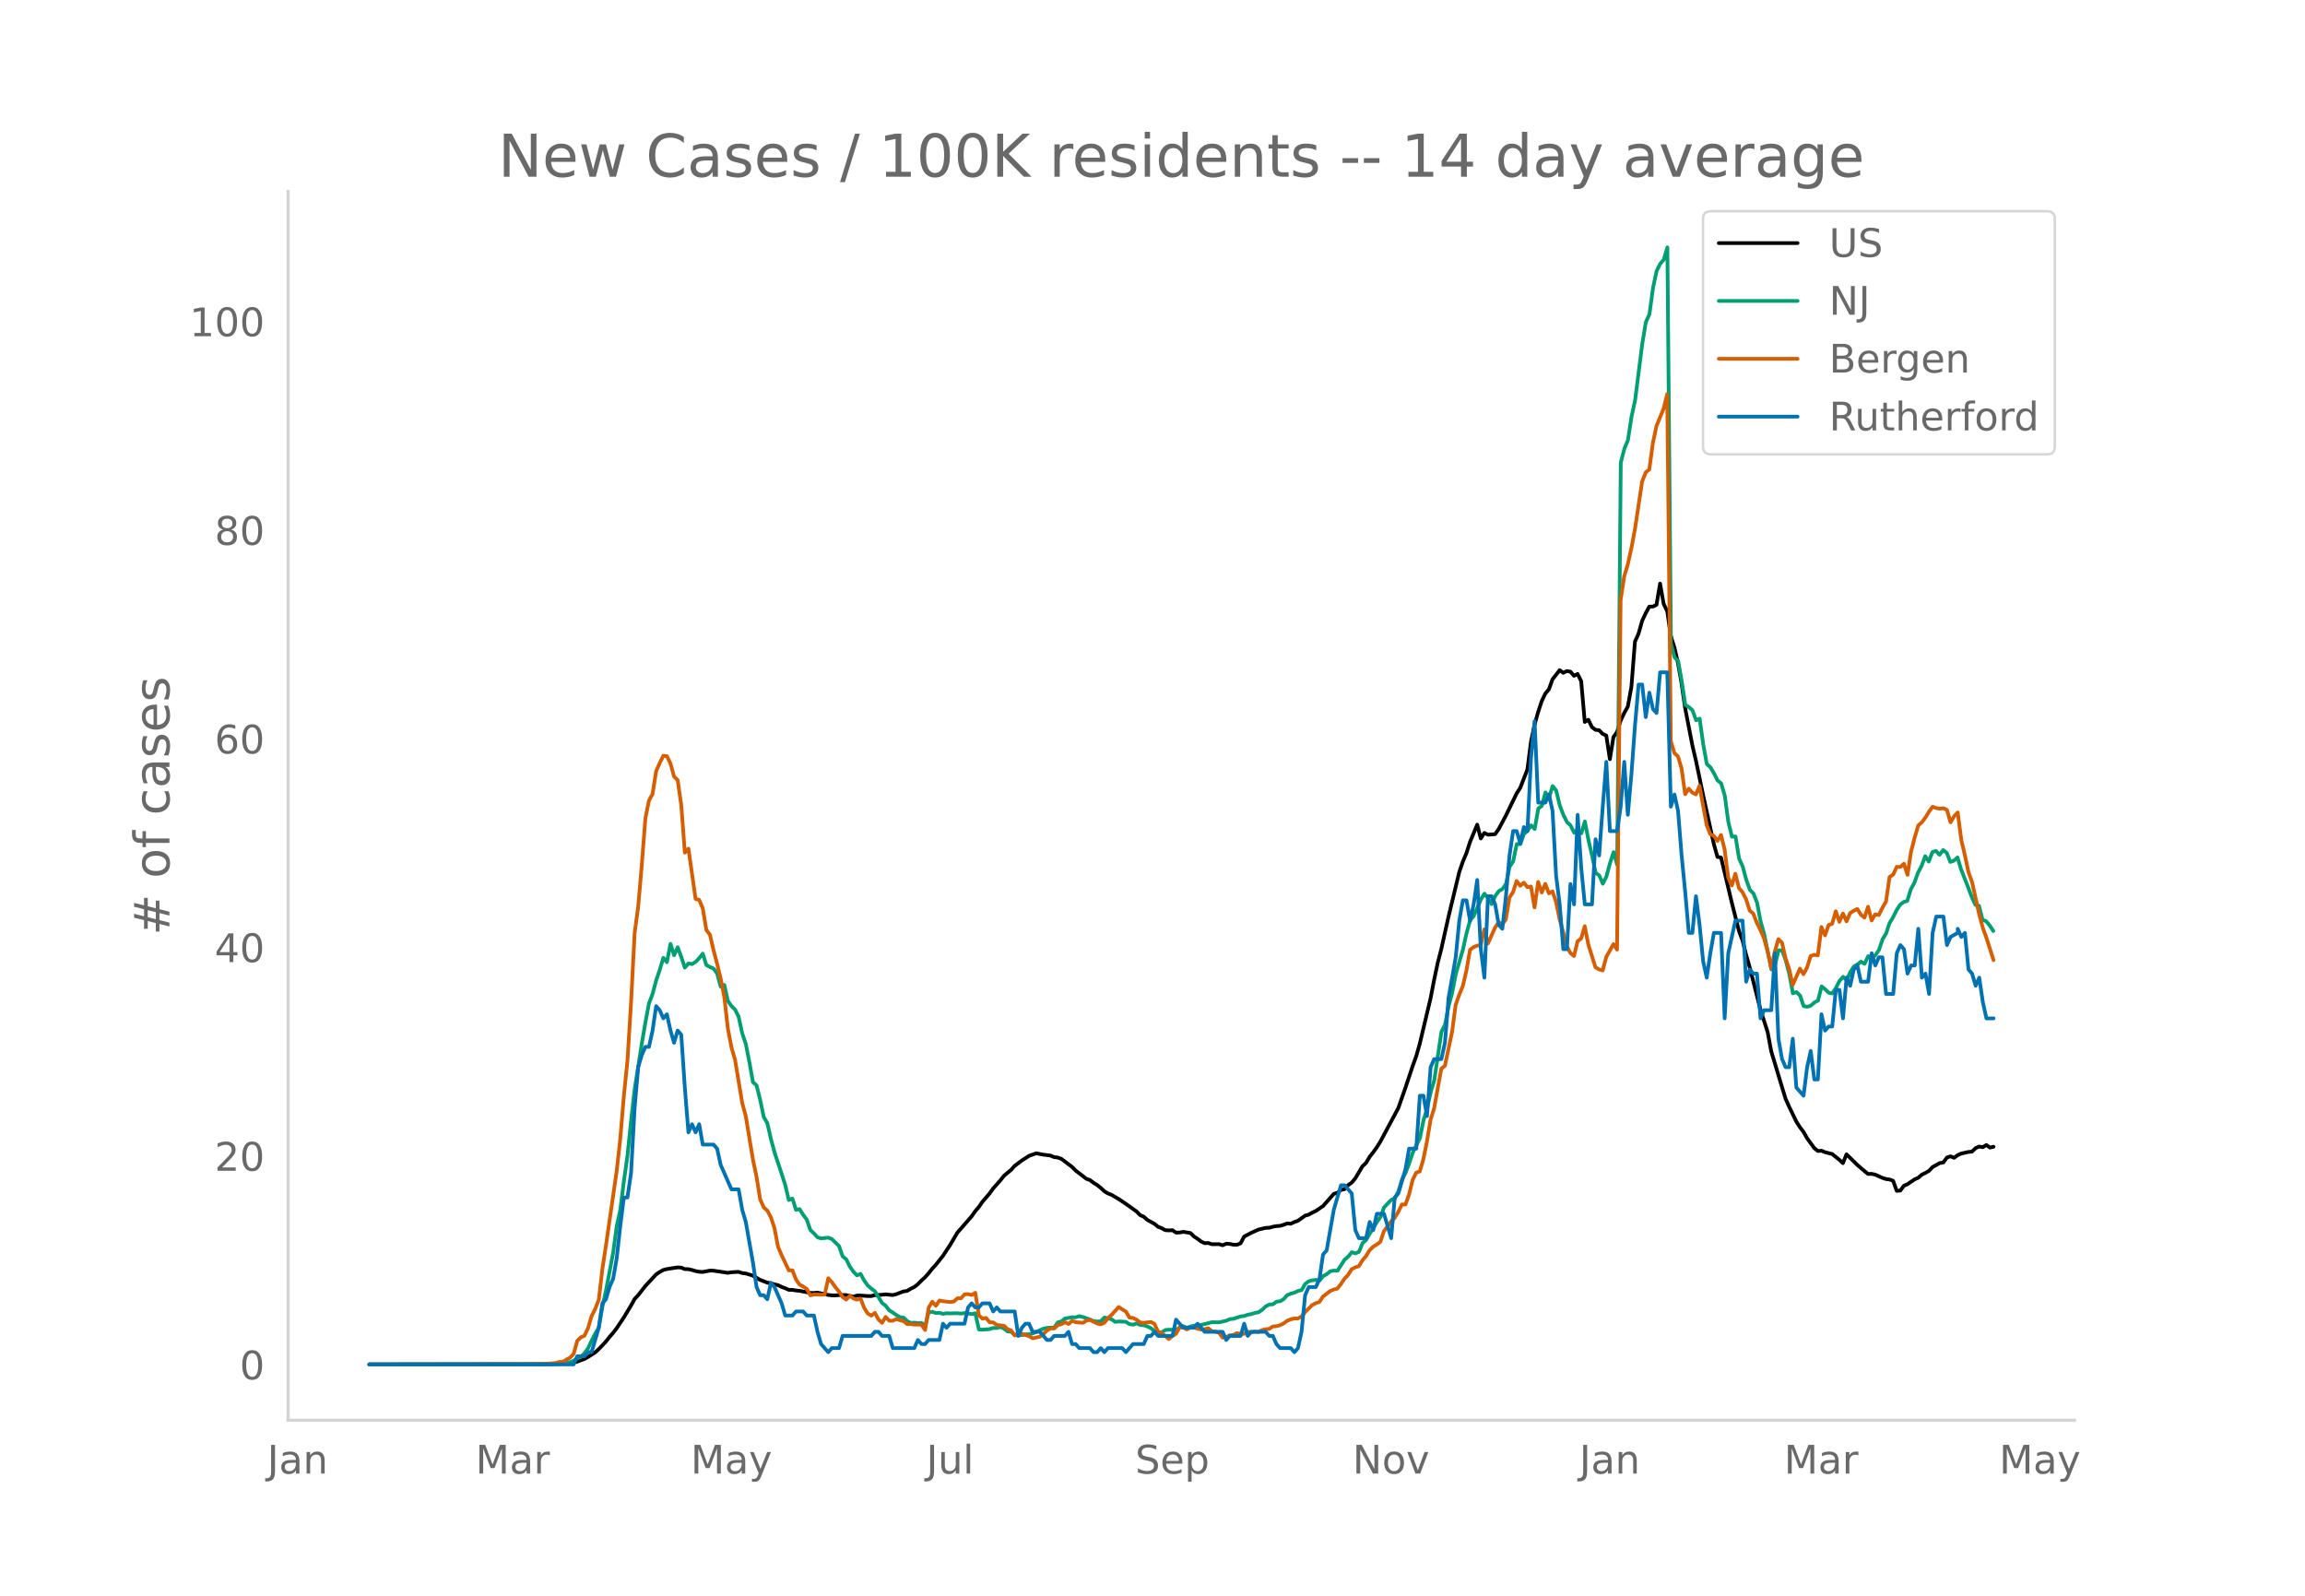 <svg height="864" viewBox="0 0 936 648" width="1248" xmlns="http://www.w3.org/2000/svg" xmlns:xlink="http://www.w3.org/1999/xlink"><defs><style>*{stroke-linecap:butt;stroke-linejoin:round}</style></defs><g id="figure_1"><path d="M0 648h936V0H0z" style="fill:#fff" id="patch_1"/><g id="axes_1"><path d="M117 576.72h725.4V77.76H117z" style="fill:none" id="patch_2"/><path clip-path="url(#pa599cf9830)" d="m149.973 554.039 69.876-.064 8.734-.259 2.912-.209 1.455-.222 1.456-.366 2.912-1.1 1.455-.778 2.912-1.88 1.456-1.326 2.911-3.076 1.456-1.88 1.456-1.643 1.455-1.895 2.912-4.388 2.911-4.828 1.456-2.635 1.456-1.574 2.911-3.723 4.368-4.705 1.455-.982 1.456-.795 1.456-.396 4.367-.662 1.456.074 1.456.618 1.455.026 1.456.325 1.456.444 1.456.276 1.455.085 2.912-.55 1.456.038 5.823.862 1.455-.227 2.912-.173 1.456.5 1.455.167 2.912.887 2.911 1.718 2.912 1.105 1.456.217 1.455.499 1.456.313 1.456.713 1.456.536 1.455.657 1.456.012 1.456.252 1.456.133 4.367.847 1.456.026 1.455-.136 4.368.945 1.455.156 1.456.024 1.456-.149 2.911.01 2.912.664 1.456-.452 1.455-.023 2.912.213 1.456.008 1.455-.379 2.912-.15 1.456-.179 2.911.303 1.456-.378 2.911-1.116 1.456-.196 1.456-.877 1.456-.715 1.455-1.13 1.456-1.5 1.456-1.302 1.456-1.657 1.455-1.847 1.456-1.564 2.912-3.665 2.911-4.41 2.912-4.96 5.823-6.66 1.455-2.072 1.456-1.725 1.456-2.093 2.911-3.385 1.456-2.034 2.912-3.28 1.455-1.856 2.912-2.417 1.456-1.614 2.911-2.19 2.912-1.881 2.911-1.047 2.912.55 2.911.374 1.456.621 1.456.17 1.455.518 4.368 3.283 1.455 1.476 4.368 3.356 1.455.528 1.456 1.107 1.456.9 1.456 1.153 1.455 1.372 1.456.886 1.456.561 2.911 1.717 2.912 1.938 4.367 3.118 1.456 1.489 1.456.624 1.455 1.307 2.912 1.605 1.456 1.19 1.455.566 1.456.802 1.456.096 1.456-.075 1.455.974 1.456-.034 1.456-.283 2.911.47 1.456 1.405 1.456.945 1.456 1.105 1.455.696 1.456-.093 1.456.508 2.911-.03 1.456.446 1.456-.629 1.456.1 1.455.297 1.456.04 1.456-.586 1.456-2.745 2.911-1.537 2.912-1.305 2.911-.696 1.456-.043 1.456-.413 1.455-.258 1.456-.102 1.456-.432 1.456-.55 1.455.119 1.456-.688 1.456-.505 2.911-2.088 1.456-.403 1.456-.826 1.456-.69 2.911-1.968 4.367-4.943 1.456-.459 1.456-1.182 1.456-.279 1.455-1.635 1.456-1.034 1.456-1.728 2.911-4.91 1.456-1.377 1.456-2.454 1.456-1.843 1.455-2.031 1.456-2.333 7.279-13.603 2.911-8.302 2.912-8.746 1.456-4.03 1.455-5.144 4.368-18.378 1.455-7.525 1.456-6.898 1.456-5.623 2.911-13.07 4.368-18.109 1.455-4.242 1.456-3.45 1.456-4.544 2.911-7 1.456 5.6 1.456-2.249 1.456.727 2.911-.227 1.456-2.085 2.911-5.456 4.368-8.989 1.455-2.264 2.912-7.47 1.456-11.278 1.455-6.885 1.456-5.188 1.456-4.412 1.456-3.068 1.455-1.725 1.456-4.041 2.912-3.734 1.455 1.084 1.456-.723 1.456.247 1.456 1.68 1.455-.742 1.456 2.92 1.456 16.556 1.456-.869 1.455 2.962 1.456 1.113 1.456.173 1.456 1.476 1.455.683 1.456 9.583 1.456-8.985 1.456-2.03 1.455-4.64 1.456-3.077 1.456-2.6 1.456-7.999 1.455-18.41 1.456-3.249 1.456-5.182 1.456-3.131 1.455-2.64 1.456-.027 1.456-.699 1.456-8.634 1.455 8.272 1.456 2.989 1.456 10.08 1.456 4.606 1.455 6.36 1.456 8.311 1.456 10.04 2.911 15.026 1.456 6.204 2.912 13.99 4.367 19.949 1.456 5.167 1.455.253 4.368 18.292 2.911 11.534 1.456 3.888 1.456 5.8 1.455 5.086 4.368 17.186 2.911 9.105 1.456 7.789 4.367 14.506 1.456 4.752 1.456 3.251 2.911 6.036 1.456 2.276 1.456 1.916 1.455 2.568 2.912 3.997 1.456 1.191 1.455-.12 1.456.61 2.912.735 2.911 2.345 1.456 1.37 1.456-3.601 4.367 4.303 2.911 2.495 1.456 1.188 1.456-.043 1.456.309 2.911 1.315 1.456.471 1.456.185 1.455.563 1.456 4.043 1.456-.086 1.456-1.967 1.455-.627 2.912-1.982 1.456-.634 1.455-1.26 1.456-.702 1.456-.86 1.456-1.525 2.911-1.63 1.456-.226 1.456-2.024 1.455-.482 1.456.61 1.456-1.09 1.456-.645 2.911-.644 1.456-.145 1.456-1.41 1.455-.647 1.456.28 1.456-.906 1.456 1.054 1.455-.35h0" style="fill:none;stroke:#000;stroke-linecap:round;stroke-width:1.5" id="line2d_1"/><path clip-path="url(#pa599cf9830)" d="m149.973 554.04 74.243-.099 4.367-.235 2.912-.579 1.455-.538 1.456-1.046 1.456-.542 1.456-1.498 1.455-1.963 1.456-3.15 1.456-2.818 1.456-2.449 1.455-8.407 1.456-6.568 2.912-15.373 1.455-10.806 1.456-6.704 1.456-11.582 1.456-10.311 1.455-14.117 1.456-12.907 2.912-18.592 1.455-8.5 1.456-7.814 1.456-3.801 1.456-5.492 1.455-4.306 1.456-4.895 1.456 1.758 1.456-7.426 1.455 4.609 1.456-3.243 1.456 3.934 1.456 4.347 1.455-1.703 1.456.272 1.456-.868 1.456-1.557 1.455-1.82 1.456 4.613 1.456.804 1.456.627 1.455 1.99 1.456 5.354 1.456-.688 1.456 6.47 1.455 2.084 1.456 1.451 1.456 2.91 1.456 6.744 1.455 4.282 1.456 7.43 1.456 8.104 1.456 1.321 1.455 5.778 1.456 7.044 1.456 2.51 1.456 6.371 1.455 5.42 2.912 8.792 1.456 4.575 1.455 6.07 1.456-.613 1.456 4.599 1.456-.304 1.455 2.29 1.456 1.948 1.456 4.245 1.456 1.352 1.455 1.618 1.456.43 2.912-.307 1.455.586 2.912 2.82 1.456 4.197 1.455 1.182 1.456 2.94 1.456 2.081 1.456 1.502 1.455-.586 1.456 2.654 1.456 2.061 1.456 1.27 1.455 1.07 2.912 4.763 1.456 1.1 1.455 1.91 1.456.856 1.456 1.035 1.456.838 1.455.198 1.456 1.42 1.456.747 1.456-.126 1.455.204 1.456-.068 1.456 1.335 1.456-5.75 1.455-.136 1.456.518 1.456-.113 1.456.45 1.455-.245 1.456.054 2.912-.078 1.455.16 1.456-.208 2.912.395 1.455-.32 1.456 6.564 1.456.102 2.911-.245 1.456-.456 1.456.006 1.456-.439 1.455.705 1.456 1.145 1.456.095 1.456 1.363 1.455.099 1.456-.09 1.456-.282 1.456-.037 1.455-.34 4.368-1.953 1.455-.306 1.456-.123 1.456.065 1.456-2.18 1.455-.362 1.456-1.199 2.912-.5h1.455l1.456-.45 1.456.334 2.911 1.042 1.456.65 1.456.134 1.456-.079 1.455-1.54 2.912.72 1.456 1.049 1.455-.164 2.912.14 1.456.933 1.455.239 1.456-.549 1.456.668 1.456.112 1.455.484 1.456.725 1.456 1.19 1.456.722 1.455-.242 1.456-.947 1.456-.126 2.911.04 1.456-.947 1.456-.541 1.456.695 1.455-.555 1.456-.365 1.456.085 2.911-.715 2.912-.736 2.911.03 2.912-.64 1.456-.65 1.455-.13 2.912-.947 1.456-.204 1.455-.508 1.456-.269 1.456-.477 1.456-.252 1.455-1.025 1.456-1.366 1.456-.767 1.456-.068 1.455-1.083 1.456-.153 1.456-.862 1.456-1.656 1.455-.59 1.456-.404 1.456-.692 1.456-.344 1.455-2.5 1.456-1.08 1.456-.389 1.456-.18 1.455.306 1.456-1.812 1.456-.787 1.456-1.216 1.455-.238 1.456.044 2.912-4.53 1.455-1.223 1.456-1.775 1.456.463 1.456-.613 1.455-3.56 1.456-1.288 1.456-2.544 1.456-2.245 1.455-2.49 1.456-1.973 1.456-3.972 2.911-3.055 1.456-.6 1.456-2.847 1.456-4.814 1.455-2.725 1.456-3.802 1.456-4.404 2.911-5.88 1.456-7.256 1.456-4.752 1.456-6.615 1.455-4.84 2.912-19.707 1.456-2.899 1.455-7.501 1.456-5.488 1.456-7.562 2.911-9.988 1.456-6.66 1.456-5.188 1.456-1.696 2.911-6.728 1.456-2.378 1.456 1.877 1.455 2.381 1.456-3.307 1.456-1.976 1.456-.848 1.455-2.082 1.456-6.939 1.456-2.231 1.456-7.024 1.455.061 1.456-4.091 1.456-1.376 1.456-2.204 1.455 1.516 1.456-8.305 1.456-1.073 1.456-5.478 1.455 2.18 1.456-4.762 1.456 1.833 1.456 6.019 1.455 3.86 1.456 2.912 1.456 1.335 1.456 2.974 1.455-1.179 1.456 1.418 1.456-4.804 1.456 7.634 1.455 6.248 1.456 6.997 1.456 1.052 1.456 3.349 1.455-2.865 1.456-5.467 1.456-4.497 1.456 5.127 1.455-163.242 1.456-5.658 1.456-3.553 1.456-9.453 1.455-6.68 2.912-22.953 1.456-8.833 1.455-3.165 1.456-10.764 1.456-6.8 1.456-2.943 1.455-1.662 1.456-4.994 1.456 160.919 1.456 5.576 1.455 1.407 1.456 8.281 1.456 9.61 1.456.896 1.455 1.274 1.456 4.067 1.456-.647 1.456 10.45 1.455 7.993 1.456 1.29 1.456 2.47 1.456 2.889 1.455 1.151 1.456 5.032 1.456 10.655 1.456 5.992 1.455-.095 1.456 8.986 1.456 3.202 1.456 5.39 1.455 4.084 1.456 1.498 1.456 3.714 1.456 7.678 1.455 5.167 2.912 14.274 1.456-1.646 1.455-6.125 1.456.045 1.456 4.026 1.456 5.56 1.455 7.838 1.456-.487 1.456 1.427 1.456 4.265 1.455.276 1.456-.467 1.456-1.288 1.456-.756 1.455-5.78 1.456 1.171 1.456 1.424 1.456.283 1.455-2.221 1.456-2.875 1.456-1.666 1.456 1.352 1.455-3.297 1.456-2.238 1.456-.814 1.456-1.182 1.455.913 1.456-3.134 1.456 1.09 1.456-1.458 1.455-2.116 1.456-4.357 1.456-2.364L767.21 375l1.455-2.446 1.456-2.875 1.456-2.306 1.456-1.094 1.455-.443 1.456-4.71 1.456-2.723 1.456-4.07 1.455-2.722 1.456-3.938 1.456 2.194 1.456-3.87 1.455-.467 1.456 1.581 1.456-1.918 1.456 1.09 1.455 3.717 1.456-.494 1.456-1.322 1.456 4.79 2.911 7.443 1.456 3.9 1.456 3.13 1.455.358 1.456 5.757 1.456.504 1.456 1.782 1.455 2.221h0" style="fill:none;stroke:#009e73;stroke-linecap:round;stroke-width:1.5" id="line2d_2"/><path clip-path="url(#pa599cf9830)" d="m149.973 554.04 66.964-.097 4.367-.13 4.368-.325 1.455-.454 1.456-.033 1.456-.94 1.456-.747 1.455-1.558 1.456-5.29 1.456-1.429 1.456-.649 1.455-3.051 1.456-4.9 1.456-2.922 1.456-3.7 1.455-12.496 1.456-9.575 4.367-30.282 1.456-13.113 1.456-17.397 1.456-14.313 1.455-23.434 1.456-28.367 1.456-10.776 1.456-16.975 1.455-18.792 1.456-7.238 1.456-2.662 1.456-9.282 1.455-3.278 1.456-2.954 1.456.162 1.456 3.019 1.455 5.29 1.456 1.428 1.456 10.16 1.456 19.279 1.455-1.59 2.912 20.415 1.456.357 1.455 3.44 1.456 8.796 1.456 1.915 1.456 6.329 1.455 5.485 1.456 6.07 1.456 7.367 1.456 12.886 1.455 7.595 1.456 5.063 2.912 17.527 1.455 5.42 2.912 17.656 1.456 6.946 1.455 9.088 1.456 3.31 1.456 1.299 1.456 2.726 1.455 4.415 1.456 7.594 1.456 3.408 2.911 6.135 1.456-.033 1.456 3.733 1.456 2.077 1.455.779 1.456.974 1.456 2.596 1.456-.357 2.911.098 1.456-.033 1.456-6.653 1.455 1.622 1.456 2.045 1.456 1.753 1.456 2.207 1.455 1.038 1.456-1.525 1.456 1.071 1.456.487 1.455-.454 1.456 3.765 1.456 2.304 1.456.876 1.455-1.103 1.456 2.694 1.456 1.33 1.456-2.401 1.455 1.558h1.456l1.456-.714 1.456.519 1.455.357 1.456 1.2h1.456l1.456.195 1.455-.032 1.456.097 1.456 2.143 1.456-9.12 1.455-2.37 1.456 1.655 1.456-2.142 1.456.292 2.911.325 1.456-.195 1.456-1.298 1.455-.033 1.456-1.59 1.456-.098 1.456.357 1.455-.908 1.456 9.185 1.456 1.33 1.456-.291 1.455 1.785 1.456.032 1.456 1.039 2.911.324 1.456 1.364 1.456.551 1.456 2.013 1.455-.78 1.456.098 2.912.974 1.455.876 2.912-.65 1.456-1.103 1.455-1.46 1.456-.844 1.456.065 1.456-1.428 1.455-.292 1.456-.844 1.456.746 1.456-1.266 1.455.52 2.912.26 1.456-.877 1.455-.292 2.912 1.46 1.456.325 1.455-.649 1.456-1.883 1.456-1.298 2.911-3.213 1.456 1.006 1.456.844 1.456 2.467 1.455.13 1.456.746L462.96 537l1.456.162 2.911-.357 1.456.747 1.456 3.18 1.455.52 2.912 2.5 1.456-1.267 1.455-.844 1.456-2.564 1.456-.227 1.456 1.006 1.455-.746 1.456-.065 1.456.487 1.456.324 1.455-.13 1.456-.357 1.456 1.169 1.456.195 1.455.454 1.456 1.98 1.456-.162 1.456-.78 1.455-.13 1.456-.746 1.456.325 1.456-.033 1.455-.843 1.456.13 1.456-.195 1.456.13 1.455-.715 1.456-.389 1.456-.13 1.456-.974 1.455-.13 1.456-.389 1.456-.714 1.456-1.071 1.455-.617 1.456-.357 1.456.033 1.456-.812 1.455-1.785 2.912-2.888 1.456-.747 1.455-.487 1.456-2.207 2.912-2.207 1.455-.65 1.456-.356 1.456-1.85 1.456-2.175 1.455-1.525 1.456-2.337 1.456-.747 1.456-.486 1.455-2.37 1.456-1.72 1.456-2.37 1.456-1.46 1.455-.876 1.456-1.071 1.456-4.35 2.911-3.96 1.456-1.427 1.456-2.435 1.456-3.018 1.455.032 1.456-4.057 1.456-5.94 1.456-2.953 1.455-.487 1.456-4.998 1.456-7.206 1.456-8.795 1.455-4.642 2.912-16.098 1.456-1.136 2.911-13.795 1.456-10.938 1.456-4.154 1.455-3.538 1.456-6.296 1.456-8.374 1.456-1.136 1.455-.584 1.456-.26 1.456-6.362 1.456 5.745 2.911-6.491 1.456-2.11 1.456.747 1.455-1.883 1.456-8.893 1.456-2.24 1.456-4.511 1.455 1.947 1.456-1.266 1.456 1.818 1.456-.26 1.455 8.504 1.456-10.354 1.456 4.285 1.456-3.506 1.455 3.863 1.456-.844 1.456 4.317 1.456 7.173 1.455 5.193 1.456 5.68 1.456 2.694 1.456 1.233 1.455-5.972 1.456-1.169 1.456-4.966 1.456 7.498 2.911 9.218 1.456.811 1.456.422 1.455-5.485 2.912-5.193 1.456 2.207 1.455-141.902 1.456-9.607 1.456-4.9 1.456-6.525 1.455-7.79 2.912-19.311 1.456-3.7 1.455-1.233 1.456-10.744 1.456-6.88 2.911-7.109 1.456-5.842 1.456 140.928 1.456 4.836 1.455 1.33 1.456 4.934 1.456 10.419 1.456-2.24 1.455 1.59 1.456.747 1.456-3.505 2.911 15.936 1.456 3.7 1.456.714 1.456 2.045 1.455-2.434 1.456 5.874 1.456 11.393 1.456 3.278 1.455-4.804 1.456 5.81 1.456 1.72 1.456 2.857 1.455 4.576 1.456 1.233 1.456 3.798 1.456 2.888 1.455 3.408 1.456 5.258 1.456 6.784 1.456-6.719 1.455-5.03 1.456 1.395 1.456 6.427 1.456 4.251 1.455 6.524 2.912-6.653 1.456 2.272 1.455-2.727 1.456-4.674 1.456-.486 1.456.26 1.455-11.555 1.456 3.408 1.456-4.187 1.456-.52 1.455-5.095 1.456 4.316 1.456-3.375 1.456 3.18 1.455-3.375 1.456-.909 1.456-.746 1.456 2.337 1.455 1.168 1.456-4.414 1.456 5.583 1.456-2.5 1.455.293 1.456-2.922 1.456-2.531 1.456-9.997 1.455-.974 1.456-3.148 1.456.065 1.456-1.33 1.455 4.51 1.456-9.444 1.456-5.68 1.456-4.934 1.455-1.265 1.456-1.948 1.456-2.37 1.456-2.012 1.455.52 1.456.292 1.456-.227 1.456.714 1.455 5.03 1.456-2.466 1.456-1.526 1.456 11.133 1.455 6.2 1.456 6.913 1.456 3.992 2.911 13.145 1.456 5.453 1.456 4.024 2.911 9.12h0" style="fill:none;stroke:#d55e00;stroke-linecap:round;stroke-width:1.5" id="line2d_3"/><path clip-path="url(#pa599cf9830)" d="M149.973 554.04h82.977l1.456-3.306h2.912l1.455-1.653h1.456l2.912-9.919 1.455-9.918 1.456-1.653 1.456-4.96 1.456-3.306 1.455-8.265 1.456-13.225 1.456-11.571h1.456l1.455-9.919 1.456-26.45 1.456-16.53 1.456-4.96 1.455-3.305h1.456l1.456-6.613 1.456-9.918 1.455 1.653 1.456 3.306 1.456-1.653 1.456 6.612 1.455 4.96 1.456-4.96 1.456 1.653 1.456 21.49 1.455 18.184 1.456-3.306 1.456 3.306 1.456-3.306 1.455 8.266h4.368l1.455 1.653 1.456 6.612 4.367 9.918h2.912l1.456 8.266 1.455 4.96 2.912 16.53 1.456 9.918 1.455 3.307h1.456l1.456 1.653 1.456-6.613 1.455 1.653 2.912 6.613 1.456 4.959h2.911l1.456-1.653h2.911l1.456 1.653h2.912l1.455 6.612 1.456 4.96 2.912 3.306 1.455-1.653h2.912l1.456-4.96h11.646l1.455-1.653h1.456l1.456 1.653h2.911l1.456 4.96h8.735l1.455-3.306 1.456 1.653h1.456l1.456-1.653h4.367l1.456-6.613 1.455 1.653 1.456-1.653h5.823l1.456-6.612 1.456-1.653 1.455 1.653h1.456l1.456-1.653h2.911l1.456 3.306 1.456-1.653 1.456 1.653h5.823l1.455 9.918 1.456-3.306 1.456-1.653h1.456l1.455 3.306h2.912l2.911 3.307h1.456l1.456-1.654h4.367l1.456-1.653 1.456 4.96h1.455l1.456 1.653h4.367l1.456 1.653h1.456l1.456-1.653 1.455 1.653 1.456-1.653h5.823l1.456 1.653 2.911-3.306h4.368l1.455-3.307h1.456l1.456-1.653 1.456 1.653h5.823l1.455-6.612 2.912 3.306h4.367l1.456-1.653 2.911 3.306h7.28l1.455 3.307 1.456-1.654h4.367l1.456-4.959 1.455 4.96 1.456-1.654h5.823l1.456 1.653h1.456l1.455 3.307 1.456 1.653h4.367l1.456 1.653 1.456-1.653 1.456-6.613 1.455-14.877 1.456-3.307h2.912l1.455-3.306 1.456-9.918 1.456-1.653 2.911-16.531 2.912-9.919h1.456l2.911 3.307 1.456 14.877 1.456 3.306h2.911l1.456-6.612 1.456 3.306 1.455-6.612h2.912l2.911 9.918 1.456-16.53 1.456-1.653 2.911-9.919 1.456-8.265h2.912l1.455-21.49h1.456l1.456 8.265 1.456-19.837 1.455-3.306h2.912l1.456-6.612 1.455-18.184 2.912-16.531 1.456-14.878 1.455-8.265h1.456l1.456 8.265 1.456-6.612 1.455-9.919 1.456 28.103 1.456 11.571 1.456-33.061h1.455l1.456 3.306 1.456 8.265 1.456 1.653 1.455-13.224 1.456-16.531 1.456-9.919h1.456l1.455 4.96 1.456-6.613 1.456 1.653 1.456-29.755 1.455-14.878 1.456 33.062h2.912l1.455-3.306 1.456 6.612 1.456 26.45 1.456 11.57 1.455 18.185h1.456l1.456-26.45 1.456 8.266 1.455-36.368 1.456 21.49 1.456 14.878h2.911l1.456-26.45 1.456 6.613 1.456-19.837 1.455-18.184 1.456 28.102h2.912l1.455-9.918 1.456-18.184 1.456 21.49 1.456-16.53 1.455-19.838 1.456-16.53h1.456l1.456 13.224 1.455-9.918 1.456 6.612 1.456 1.653 1.456-16.53h2.911l1.456 54.55 1.456-4.958 1.455 6.612 1.456 18.184 1.456 14.878 1.456 16.53h1.455l1.456-14.877 1.456 11.571 1.456 14.878 1.455 6.612 1.456-9.918 1.456-8.266h2.911l1.456 34.715 1.456-26.45 2.911-13.224h2.912l1.456 24.796 1.455-4.959 1.456 1.653h1.456l1.456 18.184 1.455-3.306h2.912l1.456-23.143 1.455 34.714 1.456 8.266 1.456 3.306h1.456l1.455-11.572 1.456 19.837 2.912 3.307 1.455-11.572 1.456-6.612 1.456 11.571h1.456l1.455-26.449 1.456 6.612 1.456-1.653h1.456l1.455-14.877h1.456l1.456 11.571 1.456-16.53 1.455 3.305 1.456-6.612 1.456-1.653 1.456 6.612h2.911l1.456-11.571 1.456 4.959 1.455-3.306h1.456l1.456 14.878h2.911l1.456-16.531 1.456-3.306 1.456 1.653 1.455 9.918 1.456-3.306h1.456l1.456-14.878 1.455 19.837 1.456-1.653 1.456 8.266 1.456-24.797 1.455-6.612h2.912l1.456 11.572 1.455-3.307 2.912-1.653v-1.653l1.456 3.306 1.455-1.653 1.456 14.878 1.456 1.653 1.456 4.96 1.455-3.307 1.456 9.919 1.456 6.612h2.911" style="fill:none;stroke:#0072b2;stroke-linecap:round;stroke-width:1.5" id="line2d_4"/><path d="M117 576.72V77.76" style="fill:none;stroke:#d3d3d3;stroke-linecap:square;stroke-linejoin:miter;stroke-width:1.25" id="patch_3"/><path d="M117 576.72h725.4" style="fill:none;stroke:#d3d3d3;stroke-linecap:square;stroke-linejoin:miter;stroke-width:1.25" id="patch_4"/><g id="matplotlib.axis_1"><g id="xtick_1"><g style="fill:#696969" transform="matrix(.16 0 0 -.16 108.525 598.378)" id="text_1"><defs><path d="M9.813 72.906h9.859V5.078q0-13.187-5-19.14-5-5.954-16.094-5.954h-3.75v8.297h3.078q6.531 0 9.219 3.672Q9.813-4.39 9.813 5.078z" id="DejaVuSans-74"/><path d="M34.281 27.484q-10.89 0-15.093-2.484-4.204-2.484-4.204-8.5 0-4.781 3.157-7.594 3.156-2.797 8.562-2.797 7.485 0 12 5.297 4.516 5.297 4.516 14.078v2zm17.922 3.72V0H43.22v8.297Q40.14 3.328 35.547.953q-4.594-2.375-11.234-2.375-8.391 0-13.36 4.719Q6 8.016 6 15.922q0 9.219 6.172 13.906 6.187 4.688 18.437 4.688h12.61v.89q0 6.203-4.078 9.594-4.078 3.39-11.453 3.39-4.688 0-9.141-1.124-4.438-1.125-8.531-3.375v8.312q4.921 1.906 9.562 2.844 4.64.953 9.031.953 11.875 0 17.735-6.156 5.86-6.14 5.86-18.64z" id="DejaVuSans-97"/><path d="M54.89 33.016V0h-8.984v32.719q0 7.765-3.031 11.61-3.031 3.858-9.078 3.858-7.281 0-11.484-4.64-4.204-4.625-4.204-12.64V0H9.08v54.688h9.03v-8.5q3.235 4.937 7.594 7.374Q30.078 56 35.797 56q9.422 0 14.25-5.828 4.844-5.828 4.844-17.156z" id="DejaVuSans-110"/></defs><use xlink:href="#DejaVuSans-74"/><use x="29.492" xlink:href="#DejaVuSans-97"/><use x="90.771" xlink:href="#DejaVuSans-110"/></g></g><g id="xtick_2"><g style="fill:#696969" transform="matrix(.16 0 0 -.16 193.109 598.378)" id="text_2"><defs><path d="M9.813 72.906h14.703l18.593-49.61 18.703 49.61h14.704V0H66.89v64.016l-18.797-50h-9.907l-18.796 50V0H9.813z" id="DejaVuSans-77"/><path d="M41.11 46.297q-1.516.875-3.297 1.281Q36.03 48 33.89 48q-7.625 0-11.703-4.953-4.079-4.953-4.079-14.234V0H9.08v54.688h9.03v-8.5q2.844 4.984 7.375 7.39Q30.031 56 36.531 56q.922 0 2.047-.125 1.125-.11 2.484-.36z" id="DejaVuSans-114"/></defs><use xlink:href="#DejaVuSans-77"/><use x="86.279" xlink:href="#DejaVuSans-97"/><use x="147.559" xlink:href="#DejaVuSans-114"/></g></g><g id="xtick_3"><g style="fill:#696969" transform="matrix(.16 0 0 -.16 280.463 598.378)" id="text_3"><defs><path d="M32.172-5.078q-3.797-9.766-7.422-12.735-3.61-2.984-9.656-2.984H7.906v7.516h5.282q3.703 0 5.75 1.765Q21-9.766 23.483-3.219l1.61 4.094-22.11 53.813H12.5l17.094-42.766 17.093 42.766h9.516z" id="DejaVuSans-121"/></defs><use xlink:href="#DejaVuSans-77"/><use x="86.279" xlink:href="#DejaVuSans-97"/><use x="147.559" xlink:href="#DejaVuSans-121"/></g></g><g id="xtick_4"><g style="fill:#696969" transform="matrix(.16 0 0 -.16 376.152 598.378)" id="text_4"><defs><path d="M8.5 21.578v33.11h8.984V21.922q0-7.766 3.016-11.656 3.031-3.875 9.094-3.875 7.265 0 11.484 4.64 4.234 4.64 4.234 12.656v31h8.985V0h-8.984v8.406Q42.047 3.422 37.718 1q-4.313-2.422-10.032-2.422-9.421 0-14.312 5.86Q8.5 10.296 8.5 21.578zM31.11 56z" id="DejaVuSans-117"/><path d="M9.422 75.984h8.984V0H9.422z" id="DejaVuSans-108"/></defs><use xlink:href="#DejaVuSans-74"/><use x="29.492" xlink:href="#DejaVuSans-117"/><use x="92.871" xlink:href="#DejaVuSans-108"/></g></g><g id="xtick_5"><g style="fill:#696969" transform="matrix(.16 0 0 -.16 460.98 598.378)" id="text_5"><defs><path d="M53.516 70.516V60.89q-5.61 2.687-10.594 4-4.984 1.328-9.625 1.328-8.047 0-12.422-3.125t-4.375-8.89q0-4.845 2.906-7.313 2.907-2.453 11.016-3.97l5.953-1.218q11.031-2.11 16.281-7.406 5.25-5.297 5.25-14.172 0-10.61-7.11-16.078-7.093-5.469-20.812-5.469-5.172 0-11.015 1.172Q13.14.922 6.89 3.219v10.156q6-3.36 11.765-5.078 5.766-1.703 11.328-1.703 8.438 0 13.032 3.312 4.593 3.328 4.593 9.485 0 5.359-3.297 8.39-3.296 3.032-10.812 4.547L27.484 33.5q-11.03 2.188-15.968 6.875-4.922 4.688-4.922 13.047 0 9.672 6.812 15.234 6.813 5.563 18.766 5.563 5.14 0 10.453-.938 5.328-.922 10.89-2.765z" id="DejaVuSans-83"/><path d="M56.203 29.594v-4.39H14.891q.593-9.282 5.593-14.142 5-4.859 13.938-4.859 5.172 0 10.031 1.266 4.86 1.265 9.656 3.812v-8.5Q49.266.734 44.187-.344 39.11-1.422 33.892-1.422q-13.094 0-20.735 7.61-7.64 7.625-7.64 20.625 0 13.421 7.25 21.296Q20.016 56 32.328 56q11.031 0 17.453-7.11 6.422-7.093 6.422-19.296zm-8.984 2.64q-.094 7.36-4.125 11.75-4.032 4.407-10.672 4.407-7.516 0-12.031-4.25-4.516-4.25-5.203-11.97z" id="DejaVuSans-101"/><path d="M18.11 8.203v-29H9.077v75.484h9.031v-8.296q2.844 4.875 7.157 7.234Q29.594 56 35.594 56q9.968 0 16.187-7.906 6.235-7.907 6.235-20.797T51.78 6.484q-6.218-7.906-16.187-7.906-6 0-10.328 2.375-4.313 2.375-7.157 7.25zm30.578 19.094q0 9.906-4.079 15.547-4.078 5.64-11.203 5.64-7.14 0-11.218-5.64-4.079-5.64-4.079-15.547 0-9.906 4.078-15.547 4.079-5.64 11.22-5.64 7.124 0 11.202 5.64t4.078 15.547z" id="DejaVuSans-112"/></defs><use xlink:href="#DejaVuSans-83"/><use x="63.477" xlink:href="#DejaVuSans-101"/><use x="125" xlink:href="#DejaVuSans-112"/></g></g><g id="xtick_6"><g style="fill:#696969" transform="matrix(.16 0 0 -.16 549.246 598.378)" id="text_6"><defs><path d="M9.813 72.906h13.28l32.329-60.984v60.984h9.562V0h-13.28L19.39 60.984V0H9.813z" id="DejaVuSans-78"/><path d="M30.61 48.39q-7.22 0-11.422-5.64-4.204-5.64-4.204-15.453 0-9.813 4.172-15.453 4.188-5.64 11.453-5.64 7.188 0 11.375 5.655 4.203 5.672 4.203 15.438 0 9.719-4.203 15.406-4.187 5.688-11.375 5.688zm0 7.61q11.718 0 18.406-7.625 6.703-7.61 6.703-21.078 0-13.422-6.703-21.078-6.688-7.64-18.407-7.64-11.765 0-18.437 7.64-6.656 7.656-6.656 21.078 0 13.469 6.656 21.078Q18.844 56 30.609 56z" id="DejaVuSans-111"/><path d="M2.984 54.688H12.5L29.594 8.797l17.093 45.89h9.516L35.687 0H23.485z" id="DejaVuSans-118"/></defs><use xlink:href="#DejaVuSans-78"/><use x="74.805" xlink:href="#DejaVuSans-111"/><use x="135.986" xlink:href="#DejaVuSans-118"/></g></g><g id="xtick_7"><g style="fill:#696969" transform="matrix(.16 0 0 -.16 641.33 598.378)" id="text_7"><use xlink:href="#DejaVuSans-74"/><use x="29.492" xlink:href="#DejaVuSans-97"/><use x="90.771" xlink:href="#DejaVuSans-110"/></g></g><g id="xtick_8"><g style="fill:#696969" transform="matrix(.16 0 0 -.16 724.458 598.378)" id="text_8"><use xlink:href="#DejaVuSans-77"/><use x="86.279" xlink:href="#DejaVuSans-97"/><use x="147.559" xlink:href="#DejaVuSans-114"/></g></g><g id="xtick_9"><g style="fill:#696969" transform="matrix(.16 0 0 -.16 811.812 598.378)" id="text_9"><use xlink:href="#DejaVuSans-77"/><use x="86.279" xlink:href="#DejaVuSans-97"/><use x="147.559" xlink:href="#DejaVuSans-121"/></g></g></g><g id="matplotlib.axis_2"><g id="ytick_1"><g style="fill:#696969" transform="matrix(.16 0 0 -.16 97.32 560.119)" id="text_10"><defs><path d="M31.781 66.406q-7.61 0-11.453-7.5Q16.5 51.422 16.5 36.375q0-14.984 3.828-22.484 3.844-7.5 11.453-7.5 7.672 0 11.5 7.5 3.844 7.5 3.844 22.484 0 15.047-3.844 22.531-3.828 7.5-11.5 7.5zm0 7.813q12.266 0 18.735-9.703 6.468-9.688 6.468-28.141 0-18.406-6.468-28.11-6.47-9.687-18.735-9.687-12.25 0-18.718 9.688-6.47 9.703-6.47 28.109 0 18.453 6.47 28.14Q19.53 74.22 31.78 74.22z" id="DejaVuSans-48"/></defs><use xlink:href="#DejaVuSans-48"/></g></g><g id="ytick_2"><g style="fill:#696969" transform="matrix(.16 0 0 -.16 87.14 475.401)" id="text_11"><defs><path d="M19.188 8.297h34.421V0H7.33v8.297q5.609 5.812 15.296 15.594 9.703 9.797 12.188 12.64 4.734 5.313 6.609 9 1.89 3.688 1.89 7.25 0 5.813-4.078 9.469-4.078 3.672-10.625 3.672-4.64 0-9.797-1.61-5.14-1.609-11-4.89v9.969Q13.767 71.78 18.938 73q5.188 1.219 9.485 1.219 11.328 0 18.062-5.672 6.735-5.656 6.735-15.125 0-4.5-1.688-8.531-1.672-4.016-6.125-9.485-1.218-1.422-7.765-8.187-6.532-6.766-18.453-18.922z" id="DejaVuSans-50"/></defs><use xlink:href="#DejaVuSans-50"/><use x="63.623" xlink:href="#DejaVuSans-48"/></g></g><g id="ytick_3"><g style="fill:#696969" transform="matrix(.16 0 0 -.16 87.14 390.683)" id="text_12"><defs><path d="M37.797 64.313 12.89 25.39h24.906zm-2.594 8.593H47.61V25.391h10.407v-8.203H47.609V0h-9.812v17.188H4.89v9.515z" id="DejaVuSans-52"/></defs><use xlink:href="#DejaVuSans-52"/><use x="63.623" xlink:href="#DejaVuSans-48"/></g></g><g id="ytick_4"><g style="fill:#696969" transform="matrix(.16 0 0 -.16 87.14 305.965)" id="text_13"><defs><path d="M33.016 40.375q-6.641 0-10.532-4.547-3.875-4.531-3.875-12.437 0-7.86 3.875-12.438 3.891-4.562 10.532-4.562 6.64 0 10.515 4.562 3.875 4.578 3.875 12.438 0 7.906-3.875 12.437-3.875 4.547-10.515 4.547zm19.578 30.922v-8.984q-3.719 1.75-7.5 2.671-3.782.938-7.5.938-9.766 0-14.922-6.594-5.14-6.594-5.875-19.922 2.875 4.25 7.219 6.516 4.359 2.266 9.578 2.266 10.984 0 17.36-6.672 6.374-6.657 6.374-18.125 0-11.235-6.64-18.032-6.641-6.78-17.672-6.78-12.657 0-19.344 9.687-6.688 9.703-6.688 28.109 0 17.281 8.204 27.563 8.203 10.28 22.015 10.28 3.719 0 7.5-.734t7.89-2.187z" id="DejaVuSans-54"/></defs><use xlink:href="#DejaVuSans-54"/><use x="63.623" xlink:href="#DejaVuSans-48"/></g></g><g id="ytick_5"><g style="fill:#696969" transform="matrix(.16 0 0 -.16 87.14 221.248)" id="text_14"><defs><path d="M31.781 34.625q-7.031 0-11.062-3.766-4.016-3.765-4.016-10.343 0-6.594 4.016-10.36Q24.75 6.391 31.78 6.391q7.032 0 11.078 3.78 4.063 3.798 4.063 10.345 0 6.578-4.031 10.343-4.016 3.766-11.11 3.766zm-9.86 4.188q-6.343 1.562-9.89 5.906Q8.5 49.079 8.5 55.329q0 8.733 6.219 13.812 6.234 5.078 17.062 5.078 10.89 0 17.094-5.078 6.203-5.079 6.203-13.813 0-6.25-3.547-10.61-3.531-4.343-9.828-5.906 7.125-1.656 11.094-6.5 3.984-4.828 3.984-11.796 0-10.61-6.468-16.282-6.47-5.656-18.532-5.656-12.047 0-18.531 5.656-6.469 5.672-6.469 16.282 0 6.968 4 11.797 4.016 4.843 11.14 6.5zM18.314 54.39q0-5.657 3.53-8.828 3.548-3.172 9.938-3.172 6.36 0 9.938 3.172 3.593 3.171 3.593 8.828 0 5.672-3.593 8.843-3.578 3.172-9.938 3.172-6.39 0-9.937-3.172-3.532-3.172-3.532-8.843z" id="DejaVuSans-56"/></defs><use xlink:href="#DejaVuSans-56"/><use x="63.623" xlink:href="#DejaVuSans-48"/></g></g><g id="ytick_6"><g style="fill:#696969" transform="matrix(.16 0 0 -.16 76.96 136.53)" id="text_15"><defs><path d="M12.406 8.297h16.11v55.625l-17.532-3.516v8.985l17.438 3.515h9.86V8.296H54.39V0H12.406z" id="DejaVuSans-49"/></defs><use xlink:href="#DejaVuSans-49"/><use x="63.623" xlink:href="#DejaVuSans-48"/><use x="127.246" xlink:href="#DejaVuSans-48"/></g></g><g style="fill:#696969" transform="matrix(0 -.2 -.2 0 68.8 379.813)" id="text_16"><defs><path d="M51.125 44H36.922l-4.11-16.313h14.313zm-7.328 27.781-5.078-20.265h14.265L58.11 71.78h7.813L60.89 51.516h15.234V44h-17.14l-4-16.313h15.53V20.22H53.079L48 0h-7.813l5.032 20.219H30.906L25.875 0h-7.86l5.079 20.219H7.719v7.468h17.187L29 44H13.281v7.516h17.625l4.985 20.265z" id="DejaVuSans-35"/><path d="M37.11 75.984V68.5h-8.594q-4.828 0-6.72-1.953-1.874-1.953-1.874-7.031v-4.828h14.797v-6.985H19.922V0H10.89v47.703H2.297v6.984h8.594V58.5q0 9.125 4.25 13.297 4.25 4.187 13.468 4.187z" id="DejaVuSans-102"/><path d="M48.781 52.594v-8.407q-3.812 2.11-7.64 3.157-3.828 1.047-7.735 1.047-8.75 0-13.593-5.547-4.829-5.532-4.829-15.547 0-10.016 4.829-15.563 4.843-5.53 13.593-5.53 3.907 0 7.735 1.046 3.828 1.047 7.64 3.156V2.094Q45.016.344 40.984-.531q-4.015-.89-8.562-.89-12.36 0-19.64 7.765-7.266 7.765-7.266 20.953 0 13.375 7.343 21.031Q20.22 56 33.016 56q4.14 0 8.093-.86 3.953-.843 7.672-2.546z" id="DejaVuSans-99"/><path d="M44.281 53.078v-8.5q-3.797 1.953-7.906 2.922-4.094.984-8.5.984-6.688 0-10.031-2.047-3.344-2.046-3.344-6.156 0-3.125 2.39-4.906 2.391-1.781 9.626-3.39l3.078-.688q9.562-2.047 13.593-5.781 4.032-3.735 4.032-10.422 0-7.625-6.032-12.078-6.03-4.438-16.578-4.438-4.39 0-9.156.86Q10.688.296 5.422 2v9.281q4.984-2.594 9.812-3.89 4.829-1.282 9.579-1.282 6.343 0 9.75 2.172 3.421 2.172 3.421 6.125 0 3.656-2.468 5.61-2.453 1.953-10.813 3.765l-3.125.735q-8.344 1.75-12.062 5.39-3.704 3.64-3.704 9.985 0 7.718 5.47 11.906Q16.75 56 26.811 56q4.97 0 9.36-.734 4.406-.72 8.11-2.188z" id="DejaVuSans-115"/></defs><use xlink:href="#DejaVuSans-35"/><use x="83.789" xlink:href="#DejaVuSans-32"/><use x="115.576" xlink:href="#DejaVuSans-111"/><use x="176.758" xlink:href="#DejaVuSans-102"/><use x="211.963" xlink:href="#DejaVuSans-32"/><use x="243.75" xlink:href="#DejaVuSans-99"/><use x="298.73" xlink:href="#DejaVuSans-97"/><use x="360.01" xlink:href="#DejaVuSans-115"/><use x="412.109" xlink:href="#DejaVuSans-101"/><use x="473.633" xlink:href="#DejaVuSans-115"/></g></g><g style="fill:#696969" transform="matrix(.24 0 0 -.24 202.252 71.76)" id="text_17"><defs><path d="M4.203 54.688h8.985l11.234-42.672 11.172 42.672h10.593l11.235-42.672 11.187 42.672h8.985L63.28 0H52.688L40.922 44.828 29.109 0H18.5z" id="DejaVuSans-119"/><path d="M64.406 67.281v-10.39q-4.984 4.64-10.625 6.922-5.64 2.296-11.984 2.296-12.5 0-19.14-7.64-6.641-7.64-6.641-22.094 0-14.406 6.64-22.047 6.64-7.64 19.14-7.64 6.345 0 11.985 2.296 5.64 2.297 10.625 6.938V5.609Q59.234 2.094 53.437.33q-5.78-1.75-12.218-1.75-16.563 0-26.094 10.124-9.516 10.14-9.516 27.672 0 17.578 9.516 27.703 9.531 10.14 26.094 10.14 6.531 0 12.312-1.734 5.797-1.734 10.875-5.203z" id="DejaVuSans-67"/><path d="M25.39 72.906h8.297L8.297-9.28H0z" id="DejaVuSans-47"/><path d="M9.813 72.906h9.859V42.094L52.39 72.906h12.703L28.906 38.922 67.672 0H54.688L19.672 35.11V0h-9.86z" id="DejaVuSans-75"/><path d="M9.422 54.688h8.984V0H9.422zm0 21.296h8.984v-11.39H9.422z" id="DejaVuSans-105"/><path d="M45.406 46.39v29.594h8.985V0h-8.985v8.203Q42.578 3.328 38.25.953q-4.313-2.375-10.375-2.375-9.906 0-16.14 7.906-6.22 7.922-6.22 20.813 0 12.89 6.22 20.797Q17.968 56 27.874 56q6.063 0 10.375-2.375 4.328-2.36 7.156-7.234zm-30.61-19.093q0-9.906 4.079-15.547 4.078-5.64 11.203-5.64 7.125 0 11.219 5.64 4.11 5.64 4.11 15.547 0 9.906-4.11 15.547-4.094 5.64-11.219 5.64-7.125 0-11.203-5.64-4.078-5.64-4.078-15.547z" id="DejaVuSans-100"/><path d="M18.313 70.219V54.688h18.5v-6.985h-18.5V18.016q0-6.688 1.828-8.594 1.828-1.906 7.453-1.906h9.218V0h-9.218q-10.407 0-14.36 3.875-3.953 3.89-3.953 14.14v29.688H2.687v6.984h6.594V70.22z" id="DejaVuSans-116"/><path d="M4.89 31.39h26.313v-8H4.891z" id="DejaVuSans-45"/><path d="M45.406 27.984q0 9.766-4.031 15.125-4.016 5.375-11.297 5.375-7.219 0-11.25-5.375-4.031-5.359-4.031-15.125 0-9.718 4.031-15.093t11.25-5.375q7.281 0 11.297 5.375 4.031 5.375 4.031 15.093zm8.985-21.203q0-13.953-6.203-20.765Q42-20.797 29.203-20.797q-4.734 0-8.937.703-4.203.703-8.157 2.172v8.735q3.954-2.141 7.813-3.157 3.86-1.031 7.86-1.031 8.843 0 13.234 4.61 4.39 4.609 4.39 13.937v4.453q-2.781-4.844-7.125-7.234Q33.938 0 27.875 0 17.828 0 11.672 7.656q-6.156 7.672-6.156 20.328 0 12.688 6.156 20.344Q17.828 56 27.875 56q6.063 0 10.406-2.39 4.344-2.391 7.125-7.22v8.297h8.985z" id="DejaVuSans-103"/></defs><use xlink:href="#DejaVuSans-78"/><use x="74.805" xlink:href="#DejaVuSans-101"/><use x="136.328" xlink:href="#DejaVuSans-119"/><use x="218.115" xlink:href="#DejaVuSans-32"/><use x="249.902" xlink:href="#DejaVuSans-67"/><use x="319.727" xlink:href="#DejaVuSans-97"/><use x="381.006" xlink:href="#DejaVuSans-115"/><use x="433.105" xlink:href="#DejaVuSans-101"/><use x="494.629" xlink:href="#DejaVuSans-115"/><use x="546.729" xlink:href="#DejaVuSans-32"/><use x="578.516" xlink:href="#DejaVuSans-47"/><use x="612.207" xlink:href="#DejaVuSans-32"/><use x="643.994" xlink:href="#DejaVuSans-49"/><use x="707.617" xlink:href="#DejaVuSans-48"/><use x="771.24" xlink:href="#DejaVuSans-48"/><use x="834.863" xlink:href="#DejaVuSans-75"/><use x="900.439" xlink:href="#DejaVuSans-32"/><use x="932.227" xlink:href="#DejaVuSans-114"/><use x="971.09" xlink:href="#DejaVuSans-101"/><use x="1032.613" xlink:href="#DejaVuSans-115"/><use x="1084.713" xlink:href="#DejaVuSans-105"/><use x="1112.496" xlink:href="#DejaVuSans-100"/><use x="1175.973" xlink:href="#DejaVuSans-101"/><use x="1237.496" xlink:href="#DejaVuSans-110"/><use x="1300.875" xlink:href="#DejaVuSans-116"/><use x="1340.084" xlink:href="#DejaVuSans-115"/><use x="1392.184" xlink:href="#DejaVuSans-32"/><use x="1423.971" xlink:href="#DejaVuSans-45"/><use x="1460.055" xlink:href="#DejaVuSans-45"/><use x="1496.139" xlink:href="#DejaVuSans-32"/><use x="1527.926" xlink:href="#DejaVuSans-49"/><use x="1591.549" xlink:href="#DejaVuSans-52"/><use x="1655.172" xlink:href="#DejaVuSans-32"/><use x="1686.959" xlink:href="#DejaVuSans-100"/><use x="1750.436" xlink:href="#DejaVuSans-97"/><use x="1811.715" xlink:href="#DejaVuSans-121"/><use x="1870.895" xlink:href="#DejaVuSans-32"/><use x="1902.682" xlink:href="#DejaVuSans-97"/><use x="1963.961" xlink:href="#DejaVuSans-118"/><use x="2023.141" xlink:href="#DejaVuSans-101"/><use x="2084.664" xlink:href="#DejaVuSans-114"/><use x="2125.777" xlink:href="#DejaVuSans-97"/><use x="2187.057" xlink:href="#DejaVuSans-103"/><use x="2250.533" xlink:href="#DejaVuSans-101"/></g><g id="legend_1"><path d="M694.75 184.5H831.2q3.2 0 3.2-3.2V88.96q0-3.2-3.2-3.2H694.75q-3.2 0-3.2 3.2v92.34q0 3.2 3.2 3.2z" style="fill:none;opacity:.8;stroke:#ccc;stroke-linejoin:miter" id="patch_5"/><path d="M697.95 98.718h32" style="fill:none;stroke:#000;stroke-linecap:round;stroke-width:1.5" id="line2d_5"/><g style="fill:#696969" transform="matrix(.16 0 0 -.16 742.75 104.317)" id="text_18"><defs><path d="M8.688 72.906h9.921V28.61q0-11.718 4.235-16.875 4.25-5.14 13.781-5.14 9.469 0 13.719 5.14 4.25 5.157 4.25 16.875v44.297H64.5V27.391q0-14.25-7.063-21.532-7.046-7.28-20.812-7.28-13.828 0-20.89 7.28-7.047 7.282-7.047 21.532z" id="DejaVuSans-85"/></defs><use xlink:href="#DejaVuSans-85"/><use x="73.193" xlink:href="#DejaVuSans-83"/></g><path d="M697.95 122.203h32" style="fill:none;stroke:#009e73;stroke-linecap:round;stroke-width:1.5" id="line2d_7"/><g style="fill:#696969" transform="matrix(.16 0 0 -.16 742.75 127.802)" id="text_19"><use xlink:href="#DejaVuSans-78"/><use x="74.805" xlink:href="#DejaVuSans-74"/></g><path d="M697.95 145.688h32" style="fill:none;stroke:#d55e00;stroke-linecap:round;stroke-width:1.5" id="line2d_9"/><g style="fill:#696969" transform="matrix(.16 0 0 -.16 742.75 151.287)" id="text_20"><defs><path d="M19.672 34.813V8.108H35.5q7.953 0 11.781 3.297 3.844 3.297 3.844 10.078 0 6.844-3.844 10.078-3.828 3.25-11.781 3.25zm0 29.984V42.828h14.61q7.218 0 10.75 2.703 3.546 2.719 3.546 8.282 0 5.515-3.547 8.25-3.531 2.734-10.75 2.734zm-9.86 8.11h25.204q11.28 0 17.375-4.688Q58.5 63.53 58.5 54.89q0-6.703-3.125-10.657-3.125-3.953-9.188-4.922 7.282-1.562 11.313-6.53 4.031-4.954 4.031-12.376 0-9.765-6.64-15.093Q48.25 0 35.984 0H9.812z" id="DejaVuSans-66"/></defs><use xlink:href="#DejaVuSans-66"/><use x="68.604" xlink:href="#DejaVuSans-101"/><use x="130.127" xlink:href="#DejaVuSans-114"/><use x="169.49" xlink:href="#DejaVuSans-103"/><use x="232.967" xlink:href="#DejaVuSans-101"/><use x="294.49" xlink:href="#DejaVuSans-110"/></g><path d="M697.95 169.173h32" style="fill:none;stroke:#0072b2;stroke-linecap:round;stroke-width:1.5" id="line2d_11"/><g style="fill:#696969" transform="matrix(.16 0 0 -.16 742.75 174.773)" id="text_21"><defs><path d="M44.39 34.188q3.172-1.079 6.172-4.594 3-3.516 6.032-9.672L66.609 0H56l-9.313 18.703q-3.624 7.328-7.015 9.719-3.39 2.39-9.25 2.39h-10.75V0h-9.86v72.906h22.266q12.5 0 18.656-5.234 6.157-5.219 6.157-15.766 0-6.89-3.203-11.437-3.204-4.532-9.297-6.282zM19.673 64.797V38.922h12.406q7.125 0 10.766 3.297 3.64 3.297 3.64 9.687 0 6.39-3.64 9.64-3.64 3.25-10.766 3.25z" id="DejaVuSans-82"/><path d="M54.89 33.016V0h-8.984v32.719q0 7.765-3.031 11.61-3.031 3.858-9.078 3.858-7.281 0-11.484-4.64-4.204-4.625-4.204-12.64V0H9.08v75.984h9.03V46.188q3.235 4.937 7.594 7.374Q30.078 56 35.797 56q9.422 0 14.25-5.828 4.844-5.828 4.844-17.156z" id="DejaVuSans-104"/></defs><use xlink:href="#DejaVuSans-82"/><use x="64.982" xlink:href="#DejaVuSans-117"/><use x="128.361" xlink:href="#DejaVuSans-116"/><use x="167.57" xlink:href="#DejaVuSans-104"/><use x="230.949" xlink:href="#DejaVuSans-101"/><use x="292.473" xlink:href="#DejaVuSans-114"/><use x="333.586" xlink:href="#DejaVuSans-102"/><use x="368.791" xlink:href="#DejaVuSans-111"/><use x="429.973" xlink:href="#DejaVuSans-114"/><use x="469.336" xlink:href="#DejaVuSans-100"/></g></g></g></g><defs><clipPath id="pa599cf9830"><path d="M117 77.76h725.4v498.96H117z"/></clipPath></defs></svg>